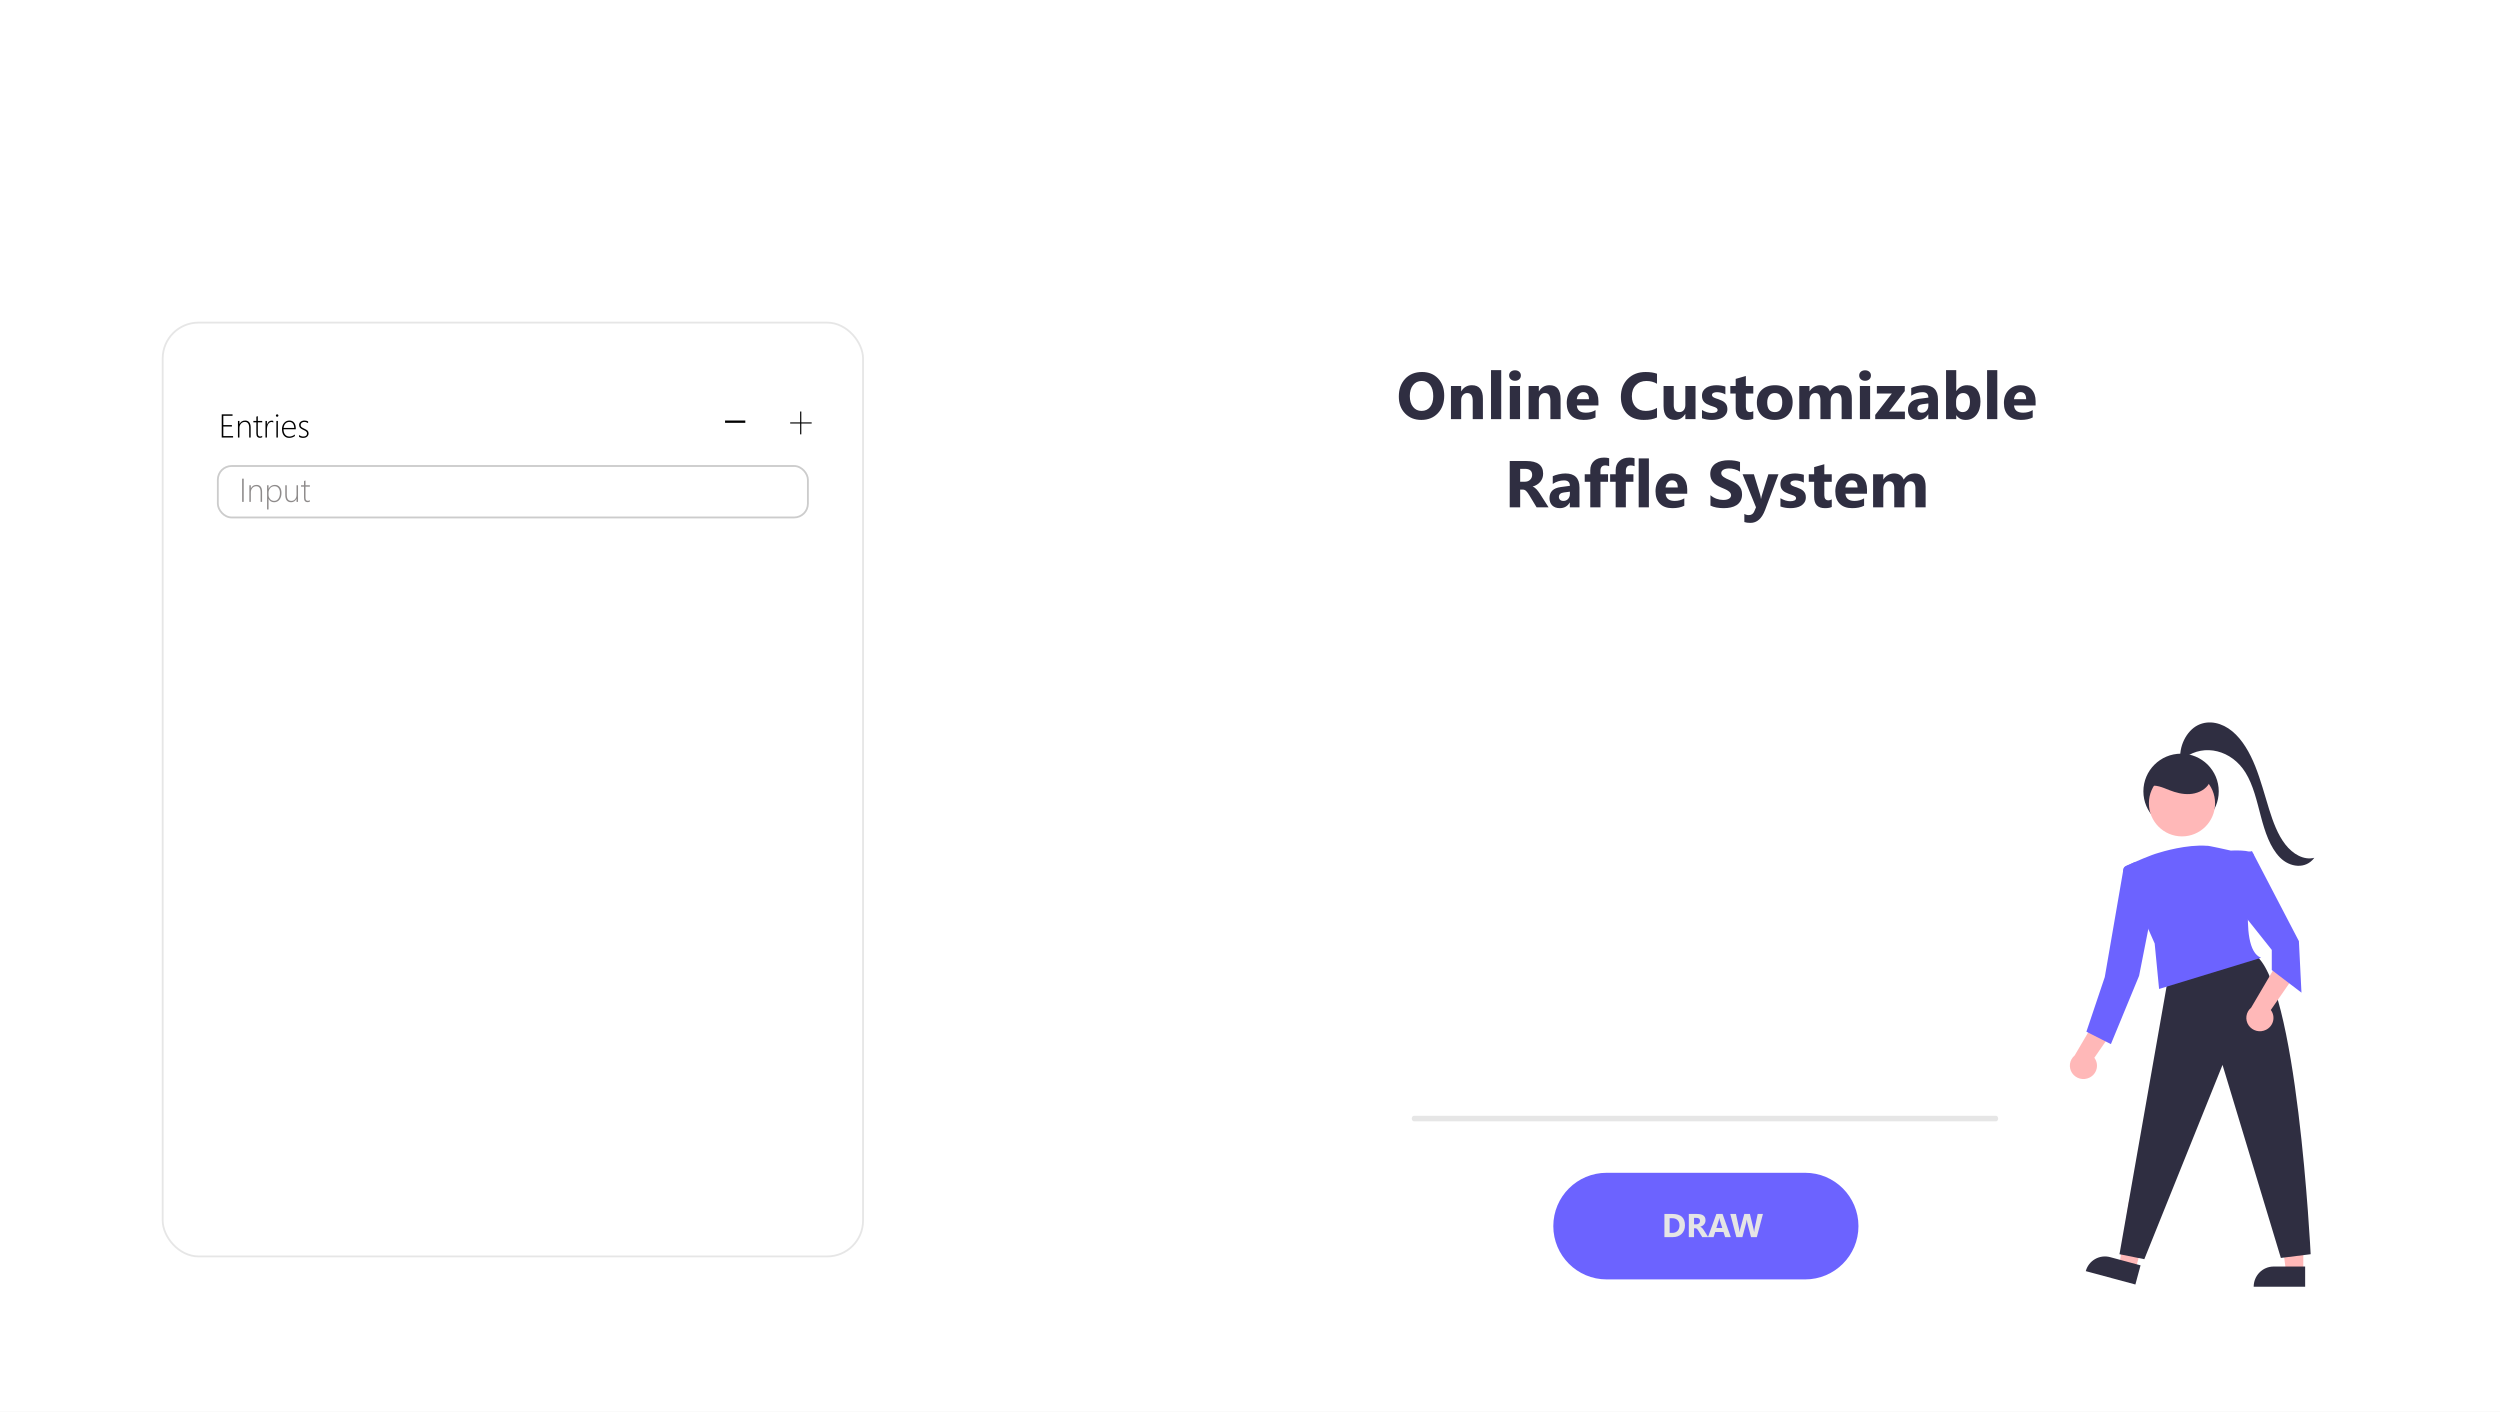 <svg width="1360" height="768" viewBox="0 0 1360 768" fill="none" xmlns="http://www.w3.org/2000/svg">
<rect width="1360" height="768" fill="#E5E5E5"/>
<rect width="1360" height="768" fill="white"/>
<g filter="url(#filter0_d)">
<path d="M1186.5 447C1197.82 447 1207 437.822 1207 426.5C1207 415.178 1197.82 406 1186.5 406C1175.18 406 1166 415.178 1166 426.5C1166 437.822 1175.18 447 1186.5 447Z" fill="#2F2E41"/>
</g>
<g filter="url(#filter1_d)">
<path d="M1253 687L1243.51 686.999L1239 653L1253 653.001L1253 687Z" fill="#FFB8B8"/>
</g>
<g filter="url(#filter2_d)">
<path d="M1161.82 686L1153 683.719L1157.98 650L1171 653.367L1161.82 686Z" fill="#FFB8B8"/>
</g>
<g filter="url(#filter3_d)">
<path d="M1147.9 679.879L1164.46 684.344L1161.65 694.772L1134.66 687.495C1135.4 684.73 1137.22 682.374 1139.7 680.945C1142.18 679.517 1145.13 679.134 1147.9 679.879Z" fill="#2F2E41"/>
</g>
<g filter="url(#filter4_d)">
<path d="M1179.34 528.551L1153 678.29L1166.51 681L1209.05 575.302L1240.79 680.322L1257 678.29C1257 678.29 1249.57 527.873 1225.94 515L1179.34 528.551Z" fill="#2F2E41"/>
</g>
<g filter="url(#filter5_d)">
<path d="M1136.7 582.218C1137.66 581.747 1138.5 581.074 1139.17 580.247C1139.84 579.42 1140.31 578.458 1140.56 577.43C1140.81 576.402 1140.83 575.333 1140.62 574.297C1140.4 573.262 1139.96 572.285 1139.32 571.436L1154 550.207L1140.46 550L1128.6 570.191C1127.22 571.344 1126.32 572.954 1126.07 574.716C1125.82 576.478 1126.23 578.27 1127.23 579.753C1128.23 581.235 1129.75 582.305 1131.49 582.759C1133.23 583.213 1135.09 583.021 1136.7 582.218V582.218Z" fill="#FFB8B8"/>
</g>
<g filter="url(#filter6_d)">
<path d="M1232.7 556.218C1233.66 555.747 1234.5 555.074 1235.17 554.247C1235.84 553.42 1236.31 552.458 1236.56 551.43C1236.81 550.402 1236.83 549.333 1236.62 548.297C1236.4 547.262 1235.96 546.285 1235.32 545.436L1250 524.207L1236.46 524L1224.6 544.191C1223.22 545.344 1222.32 546.954 1222.07 548.716C1221.82 550.478 1222.23 552.27 1223.23 553.753C1224.23 555.235 1225.75 556.305 1227.49 556.759C1229.23 557.213 1231.09 557.021 1232.7 556.218V556.218Z" fill="#FFB8B8"/>
</g>
<g filter="url(#filter7_d)">
<path d="M1187 451C1196.94 451 1205 442.941 1205 433C1205 423.059 1196.94 415 1187 415C1177.06 415 1169 423.059 1169 433C1169 442.941 1177.06 451 1187 451Z" fill="#FFB8B8"/>
</g>
<g filter="url(#filter8_d)">
<path d="M1225.89 460.759C1225.21 458.046 1213.57 458.725 1213.57 458.725C1213.57 458.725 1200.46 455.74 1200.58 456.113C1189.54 455.271 1176.07 459.378 1174.1 460.001C1170.09 461.098 1162.42 464.454 1156.89 466.922C1156.12 467.266 1155.52 467.897 1155.21 468.678C1154.91 469.458 1154.93 470.326 1155.27 471.092L1172.14 509.247L1174.54 534L1230 517.046C1216.31 511.621 1226.58 463.472 1225.89 460.759Z" fill="#6C63FF"/>
</g>
<g filter="url(#filter9_d)">
<path d="M1220.4 460.141L1225.07 459L1250.6 507.98L1252 536L1235.85 523.699V512.764L1219 491.578L1220.4 460.141Z" fill="#6C63FF"/>
</g>
<g filter="url(#filter10_d)">
<path d="M1161.33 465L1156.2 467.312C1155.93 467.432 1155.7 467.618 1155.52 467.851C1155.34 468.085 1155.22 468.36 1155.17 468.652L1145 527.509L1135 557.242L1148.33 564L1163.67 526.833L1169 499.802L1161.33 465Z" fill="#6C63FF"/>
</g>
<g filter="url(#filter11_d)">
<path d="M1169 423.756C1172.66 422.585 1176.52 424.42 1180.09 425.818C1183.61 427.195 1187.37 428.187 1191.16 427.97C1194.94 427.753 1198.77 426.194 1201.06 423.245C1203.35 420.295 1203.76 415.875 1201.49 412.909C1200 410.956 1197.62 409.842 1195.23 409.117C1190.14 407.567 1184.44 407.513 1179.6 409.7C1174.76 411.887 1170.96 416.507 1170.56 421.695" fill="#2F2E41"/>
</g>
<g filter="url(#filter12_d)">
<path d="M1186.2 410.415C1184.99 402.164 1189.47 393.597 1195.58 390.524C1201.7 387.45 1208.87 389.263 1214.38 393.84C1219.89 398.416 1223.9 405.449 1226.89 412.925C1229.88 420.401 1231.95 428.408 1234.39 436.204C1236.55 443.129 1239.09 450.057 1243.2 455.353C1247.3 460.649 1253.28 464.095 1259 462.64C1254.3 469.018 1245.65 467.914 1240.28 462.458C1234.91 457.003 1232.12 448.476 1229.93 440.175C1227.73 431.875 1225.82 423.19 1221.57 416.312C1214.02 404.075 1199.18 400.399 1188.59 408.136" fill="#2F2E41"/>
</g>
<g filter="url(#filter13_d)">
<rect x="88" y="171" width="382" height="509" rx="20" fill="white"/>
<rect x="88.5" y="171.5" width="381" height="508" rx="19.5" stroke="#E6E6E6"/>
</g>
<g filter="url(#filter14_d)">
<path d="M120.617 236V223.396H126.506V224.196H121.487V229.25H126.146V230.041H121.487V235.209H126.796V236H120.617ZM135.559 236V230.762C135.559 228.6 134.779 227.519 133.221 227.519C132.354 227.519 131.642 227.838 131.085 228.477C130.528 229.109 130.25 229.895 130.25 230.832V236H129.441V227H130.25V228.635H130.285C130.941 227.398 131.967 226.78 133.361 226.78C134.334 226.78 135.078 227.105 135.594 227.756C136.109 228.4 136.367 229.323 136.367 230.524V236H135.559ZM142.634 235.877C142.212 236.076 141.816 236.176 141.447 236.176C140.117 236.176 139.452 235.379 139.452 233.785V227.738H137.835V227H139.452V224.662C139.581 224.615 139.716 224.568 139.856 224.521C139.997 224.48 140.132 224.437 140.261 224.39V227H142.634V227.738H140.261V233.68C140.261 234.301 140.357 234.752 140.551 235.033C140.75 235.309 141.084 235.446 141.553 235.446C141.887 235.446 142.247 235.338 142.634 235.121V235.877ZM148.663 227.844C148.394 227.65 148.077 227.554 147.714 227.554C147.005 227.554 146.41 227.92 145.93 228.652C145.449 229.385 145.209 230.425 145.209 231.772V236H144.418V227H145.209V228.995H145.244C145.449 228.31 145.774 227.776 146.22 227.396C146.665 227.015 147.181 226.824 147.767 226.824C148.101 226.824 148.399 226.877 148.663 226.982V227.844ZM150.755 224.732C150.579 224.732 150.424 224.668 150.289 224.539C150.154 224.41 150.087 224.246 150.087 224.047C150.087 223.854 150.154 223.698 150.289 223.581C150.43 223.458 150.585 223.396 150.755 223.396C150.937 223.396 151.095 223.455 151.229 223.572C151.37 223.689 151.44 223.848 151.44 224.047C151.44 224.234 151.373 224.396 151.238 224.53C151.104 224.665 150.942 224.732 150.755 224.732ZM150.359 236V227H151.168V236H150.359ZM154.244 231.535C154.244 232.771 154.528 233.738 155.097 234.436C155.671 235.133 156.456 235.481 157.452 235.481C158.46 235.481 159.444 235.109 160.405 234.365V235.227C159.474 235.889 158.434 236.22 157.285 236.22C156.125 236.22 155.188 235.804 154.473 234.972C153.758 234.14 153.4 232.965 153.4 231.447C153.4 230.135 153.772 229.03 154.517 228.134C155.267 227.231 156.239 226.78 157.435 226.78C158.554 226.78 159.412 227.173 160.01 227.958C160.607 228.743 160.906 229.815 160.906 231.175V231.535H154.244ZM160.062 230.797C160.027 229.76 159.778 228.954 159.315 228.38C158.853 227.806 158.214 227.519 157.399 227.519C156.556 227.519 155.855 227.803 155.299 228.371C154.748 228.934 154.408 229.742 154.279 230.797H160.062ZM162.673 235.604V234.629C162.978 234.893 163.347 235.101 163.78 235.253C164.214 235.405 164.589 235.481 164.905 235.481C166.317 235.481 167.023 234.904 167.023 233.75C167.023 233.352 166.868 233.012 166.558 232.73C166.247 232.449 165.743 232.159 165.046 231.86C164.185 231.485 163.578 231.099 163.227 230.7C162.881 230.296 162.708 229.807 162.708 229.232C162.708 228.5 162.986 227.908 163.543 227.457C164.105 227.006 164.797 226.78 165.617 226.78C166.391 226.78 167.053 226.938 167.604 227.255V228.169C166.936 227.735 166.244 227.519 165.529 227.519C164.938 227.519 164.46 227.674 164.097 227.984C163.733 228.289 163.552 228.688 163.552 229.18C163.552 229.607 163.666 229.956 163.895 230.226C164.123 230.489 164.627 230.794 165.406 231.14C166.344 231.562 166.988 231.954 167.34 232.317C167.691 232.675 167.867 233.152 167.867 233.75C167.867 234.465 167.598 235.057 167.059 235.525C166.525 235.988 165.787 236.22 164.844 236.22C163.977 236.22 163.253 236.015 162.673 235.604Z" fill="black"/>
</g>
<g filter="url(#filter15_d)">
<path d="M405.445 228.023H394.43V226.758H405.445V228.023Z" fill="black"/>
</g>
<g filter="url(#filter16_d)">
<path d="M435.914 227.773H441.551V228.395H435.914V234.289H435.27V228.395H429.855V227.773H435.27V221.867H435.914V227.773Z" fill="black"/>
</g>
<path d="M773.195 228.439C769.586 228.439 766.645 227.268 764.371 224.924C762.098 222.568 760.961 219.504 760.961 215.73C760.961 211.746 762.115 208.523 764.424 206.062C766.732 203.602 769.791 202.371 773.6 202.371C777.197 202.371 780.104 203.549 782.318 205.904C784.545 208.26 785.658 211.365 785.658 215.221C785.658 219.182 784.504 222.375 782.195 224.801C779.898 227.227 776.898 228.439 773.195 228.439ZM773.441 207.258C771.449 207.258 769.867 208.008 768.695 209.508C767.523 210.996 766.938 212.971 766.938 215.432C766.938 217.928 767.523 219.902 768.695 221.355C769.867 222.809 771.402 223.535 773.301 223.535C775.258 223.535 776.811 222.832 777.959 221.426C779.107 220.008 779.682 218.045 779.682 215.537C779.682 212.924 779.125 210.891 778.012 209.438C776.898 207.984 775.375 207.258 773.441 207.258ZM806.699 228H801.162V217.998C801.162 215.209 800.166 213.814 798.174 213.814C797.213 213.814 796.422 214.184 795.801 214.922C795.18 215.66 794.869 216.598 794.869 217.734V228H789.314V210H794.869V212.848H794.939C796.264 210.656 798.191 209.561 800.723 209.561C804.707 209.561 806.699 212.033 806.699 216.979V228ZM816.666 228H811.111V201.352H816.666V228ZM824.154 207.152C823.217 207.152 822.449 206.877 821.852 206.326C821.254 205.764 820.955 205.078 820.955 204.27C820.955 203.438 821.254 202.758 821.852 202.23C822.449 201.703 823.217 201.439 824.154 201.439C825.104 201.439 825.871 201.703 826.457 202.23C827.055 202.758 827.354 203.438 827.354 204.27C827.354 205.113 827.055 205.805 826.457 206.344C825.871 206.883 825.104 207.152 824.154 207.152ZM826.896 228H821.342V210H826.896V228ZM848.957 228H843.42V217.998C843.42 215.209 842.424 213.814 840.432 213.814C839.471 213.814 838.68 214.184 838.059 214.922C837.438 215.66 837.127 216.598 837.127 217.734V228H831.572V210H837.127V212.848H837.197C838.521 210.656 840.449 209.561 842.98 209.561C846.965 209.561 848.957 212.033 848.957 216.979V228ZM869.541 220.582H857.799C857.986 223.195 859.633 224.502 862.738 224.502C864.719 224.502 866.459 224.033 867.959 223.096V227.104C866.295 227.994 864.133 228.439 861.473 228.439C858.566 228.439 856.311 227.637 854.705 226.031C853.1 224.414 852.297 222.164 852.297 219.281C852.297 216.293 853.164 213.926 854.898 212.18C856.633 210.434 858.766 209.561 861.297 209.561C863.922 209.561 865.949 210.34 867.379 211.898C868.82 213.457 869.541 215.572 869.541 218.244V220.582ZM864.391 217.172C864.391 214.594 863.348 213.305 861.262 213.305C860.371 213.305 859.598 213.674 858.941 214.412C858.297 215.15 857.904 216.07 857.764 217.172H864.391ZM901.41 227.104C899.57 227.994 897.168 228.439 894.203 228.439C890.336 228.439 887.295 227.303 885.08 225.029C882.865 222.756 881.758 219.727 881.758 215.941C881.758 211.91 883 208.641 885.484 206.133C887.98 203.625 891.215 202.371 895.188 202.371C897.648 202.371 899.723 202.682 901.41 203.303V208.77C899.723 207.762 897.801 207.258 895.645 207.258C893.277 207.258 891.367 208.002 889.914 209.49C888.461 210.979 887.734 212.994 887.734 215.537C887.734 217.975 888.42 219.92 889.791 221.373C891.162 222.814 893.008 223.535 895.328 223.535C897.543 223.535 899.57 222.996 901.41 221.918V227.104ZM922.363 228H916.826V225.258H916.738C915.367 227.379 913.533 228.439 911.236 228.439C907.064 228.439 904.979 225.914 904.979 220.863V210H910.516V220.371C910.516 222.914 911.523 224.186 913.539 224.186C914.535 224.186 915.332 223.84 915.93 223.148C916.527 222.445 916.826 221.496 916.826 220.301V210H922.363V228ZM925.879 227.525V223.025C926.793 223.576 927.701 223.986 928.604 224.256C929.518 224.525 930.379 224.66 931.188 224.66C932.172 224.66 932.945 224.525 933.508 224.256C934.082 223.986 934.369 223.576 934.369 223.025C934.369 222.674 934.24 222.381 933.982 222.146C933.725 221.912 933.391 221.707 932.98 221.531C932.582 221.355 932.143 221.197 931.662 221.057C931.182 220.916 930.719 220.758 930.273 220.582C929.559 220.312 928.926 220.025 928.375 219.721C927.836 219.404 927.379 219.041 927.004 218.631C926.641 218.221 926.359 217.746 926.16 217.207C925.973 216.668 925.879 216.029 925.879 215.291C925.879 214.283 926.096 213.416 926.529 212.689C926.975 211.963 927.561 211.371 928.287 210.914C929.025 210.445 929.863 210.105 930.801 209.895C931.75 209.672 932.734 209.561 933.754 209.561C934.551 209.561 935.359 209.625 936.18 209.754C937 209.871 937.809 210.047 938.605 210.281V214.57C937.902 214.16 937.146 213.855 936.338 213.656C935.541 213.445 934.756 213.34 933.982 213.34C933.619 213.34 933.273 213.375 932.945 213.445C932.629 213.504 932.348 213.598 932.102 213.727C931.855 213.844 931.662 214.002 931.521 214.201C931.381 214.389 931.311 214.605 931.311 214.852C931.311 215.18 931.416 215.461 931.627 215.695C931.838 215.93 932.113 216.135 932.453 216.311C932.793 216.475 933.168 216.627 933.578 216.768C934 216.896 934.416 217.031 934.826 217.172C935.564 217.43 936.232 217.711 936.83 218.016C937.428 218.32 937.938 218.678 938.359 219.088C938.793 219.498 939.121 219.979 939.344 220.529C939.578 221.08 939.695 221.736 939.695 222.498C939.695 223.564 939.461 224.479 938.992 225.24C938.535 225.99 937.92 226.605 937.146 227.086C936.385 227.555 935.5 227.895 934.492 228.105C933.496 228.328 932.459 228.439 931.381 228.439C929.4 228.439 927.566 228.135 925.879 227.525ZM953.793 227.789C952.973 228.223 951.736 228.439 950.084 228.439C946.17 228.439 944.213 226.406 944.213 222.34V214.096H941.295V210H944.213V206.115L949.75 204.533V210H953.793V214.096H949.75V221.373C949.75 223.248 950.494 224.186 951.982 224.186C952.568 224.186 953.172 224.016 953.793 223.676V227.789ZM965.377 228.439C962.377 228.439 960.016 227.602 958.293 225.926C956.582 224.238 955.727 221.953 955.727 219.07C955.727 216.094 956.617 213.768 958.398 212.092C960.18 210.404 962.588 209.561 965.623 209.561C968.611 209.561 970.955 210.404 972.654 212.092C974.354 213.768 975.203 215.988 975.203 218.754C975.203 221.742 974.324 224.104 972.566 225.838C970.82 227.572 968.424 228.439 965.377 228.439ZM965.518 213.814C964.205 213.814 963.186 214.266 962.459 215.168C961.732 216.07 961.369 217.348 961.369 219C961.369 222.457 962.764 224.186 965.553 224.186C968.213 224.186 969.543 222.41 969.543 218.859C969.543 215.496 968.201 213.814 965.518 213.814ZM1007.39 228H1001.85V217.734C1001.85 215.121 1000.89 213.814 998.969 213.814C998.055 213.814 997.311 214.207 996.736 214.992C996.162 215.777 995.875 216.756 995.875 217.928V228H990.32V217.629C990.32 215.086 989.377 213.814 987.49 213.814C986.541 213.814 985.779 214.189 985.205 214.939C984.643 215.689 984.361 216.709 984.361 217.998V228H978.807V210H984.361V212.812H984.432C985.006 211.852 985.809 211.072 986.84 210.475C987.883 209.865 989.02 209.561 990.25 209.561C992.793 209.561 994.533 210.68 995.471 212.918C996.842 210.68 998.857 209.561 1001.52 209.561C1005.43 209.561 1007.39 211.975 1007.39 216.803V228ZM1014.6 207.152C1013.66 207.152 1012.89 206.877 1012.29 206.326C1011.7 205.764 1011.4 205.078 1011.4 204.27C1011.4 203.438 1011.7 202.758 1012.29 202.23C1012.89 201.703 1013.66 201.439 1014.6 201.439C1015.54 201.439 1016.31 201.703 1016.9 202.23C1017.5 202.758 1017.79 203.438 1017.79 204.27C1017.79 205.113 1017.5 205.805 1016.9 206.344C1016.31 206.883 1015.54 207.152 1014.6 207.152ZM1017.34 228H1011.78V210H1017.34V228ZM1036.27 228H1020.12V225.697L1029.15 214.096H1021.01V210H1036.2V212.742L1027.64 223.904H1036.27V228ZM1054.25 228H1049V225.416H1048.93C1047.72 227.432 1045.93 228.439 1043.56 228.439C1041.82 228.439 1040.44 227.947 1039.43 226.963C1038.44 225.967 1037.94 224.643 1037.94 222.99C1037.94 219.498 1040.01 217.482 1044.14 216.943L1049.03 216.293C1049.03 214.324 1047.96 213.34 1045.83 213.34C1043.69 213.34 1041.65 213.979 1039.71 215.256V211.072C1040.49 210.674 1041.54 210.322 1042.88 210.018C1044.23 209.713 1045.45 209.561 1046.55 209.561C1051.69 209.561 1054.25 212.121 1054.25 217.242V228ZM1049.03 220.688V219.475L1045.76 219.896C1043.96 220.131 1043.05 220.945 1043.05 222.34C1043.05 222.973 1043.27 223.494 1043.71 223.904C1044.15 224.303 1044.75 224.502 1045.5 224.502C1046.54 224.502 1047.39 224.145 1048.05 223.43C1048.7 222.703 1049.03 221.789 1049.03 220.688ZM1064.27 225.908H1064.2V228H1058.65V201.352H1064.2V212.707H1064.27C1065.64 210.609 1067.59 209.561 1070.12 209.561C1072.45 209.561 1074.23 210.357 1075.49 211.951C1076.74 213.545 1077.37 215.725 1077.37 218.49C1077.37 221.49 1076.63 223.898 1075.17 225.715C1073.71 227.531 1071.75 228.439 1069.3 228.439C1067.08 228.439 1065.41 227.596 1064.27 225.908ZM1064.11 218.314V220.16C1064.11 221.32 1064.45 222.281 1065.12 223.043C1065.78 223.805 1066.64 224.186 1067.68 224.186C1068.95 224.186 1069.93 223.699 1070.62 222.727C1071.32 221.742 1071.67 220.354 1071.67 218.561C1071.67 217.072 1071.35 215.912 1070.71 215.08C1070.07 214.236 1069.16 213.814 1067.98 213.814C1066.87 213.814 1065.94 214.23 1065.2 215.062C1064.48 215.895 1064.11 216.979 1064.11 218.314ZM1086.53 228H1080.97V201.352H1086.53V228ZM1107.37 220.582H1095.63C1095.82 223.195 1097.46 224.502 1100.57 224.502C1102.55 224.502 1104.29 224.033 1105.79 223.096V227.104C1104.13 227.994 1101.96 228.439 1099.3 228.439C1096.4 228.439 1094.14 227.637 1092.54 226.031C1090.93 224.414 1090.13 222.164 1090.13 219.281C1090.13 216.293 1091 213.926 1092.73 212.18C1094.46 210.434 1096.6 209.561 1099.13 209.561C1101.75 209.561 1103.78 210.34 1105.21 211.898C1106.65 213.457 1107.37 215.572 1107.37 218.244V220.582ZM1102.22 217.172C1102.22 214.594 1101.18 213.305 1099.09 213.305C1098.2 213.305 1097.43 213.674 1096.77 214.412C1096.13 215.15 1095.74 216.07 1095.6 217.172H1102.22ZM842.436 276H835.914L831.994 269.514C831.701 269.021 831.42 268.582 831.15 268.195C830.881 267.809 830.605 267.48 830.324 267.211C830.055 266.93 829.768 266.719 829.463 266.578C829.17 266.426 828.848 266.35 828.496 266.35H826.967V276H821.289V250.793H830.289C836.406 250.793 839.465 253.078 839.465 257.648C839.465 258.527 839.33 259.342 839.061 260.092C838.791 260.83 838.41 261.498 837.918 262.096C837.426 262.693 836.828 263.209 836.125 263.643C835.434 264.076 834.66 264.416 833.805 264.662V264.732C834.18 264.85 834.543 265.043 834.895 265.312C835.246 265.57 835.586 265.875 835.914 266.227C836.242 266.578 836.553 266.959 836.846 267.369C837.15 267.768 837.426 268.16 837.672 268.547L842.436 276ZM826.967 255.047V262.061H829.428C830.646 262.061 831.625 261.709 832.363 261.006C833.113 260.291 833.488 259.406 833.488 258.352C833.488 256.148 832.17 255.047 829.533 255.047H826.967ZM859.24 276H853.984V273.416H853.914C852.707 275.432 850.92 276.439 848.553 276.439C846.807 276.439 845.43 275.947 844.422 274.963C843.426 273.967 842.928 272.643 842.928 270.99C842.928 267.498 844.996 265.482 849.133 264.943L854.02 264.293C854.02 262.324 852.953 261.34 850.82 261.34C848.676 261.34 846.637 261.979 844.703 263.256V259.072C845.477 258.674 846.531 258.322 847.867 258.018C849.215 257.713 850.439 257.561 851.541 257.561C856.674 257.561 859.24 260.121 859.24 265.242V276ZM854.02 268.688V267.475L850.75 267.896C848.945 268.131 848.043 268.945 848.043 270.34C848.043 270.973 848.26 271.494 848.693 271.904C849.139 272.303 849.736 272.502 850.486 272.502C851.529 272.502 852.379 272.145 853.035 271.43C853.691 270.703 854.02 269.789 854.02 268.688ZM875.377 253.605C874.662 253.324 873.977 253.184 873.32 253.184C871.539 253.184 870.648 254.15 870.648 256.084V258H874.762V262.096H870.648V276H865.111V262.096H862.088V258H865.111V255.768C865.111 253.717 865.779 252.064 867.115 250.811C868.451 249.557 870.268 248.93 872.564 248.93C873.689 248.93 874.627 249.047 875.377 249.281V253.605ZM889.193 253.605C888.479 253.324 887.793 253.184 887.137 253.184C885.355 253.184 884.465 254.15 884.465 256.084V258H888.578V262.096H884.465V276H878.928V262.096H875.904V258H878.928V255.768C878.928 253.717 879.596 252.064 880.932 250.811C882.268 249.557 884.084 248.93 886.381 248.93C887.506 248.93 888.443 249.047 889.193 249.281V253.605ZM896.998 276H891.443V249.352H896.998V276ZM917.846 268.582H906.104C906.291 271.195 907.938 272.502 911.043 272.502C913.023 272.502 914.764 272.033 916.264 271.096V275.104C914.6 275.994 912.438 276.439 909.777 276.439C906.871 276.439 904.615 275.637 903.01 274.031C901.404 272.414 900.602 270.164 900.602 267.281C900.602 264.293 901.469 261.926 903.203 260.18C904.938 258.434 907.07 257.561 909.602 257.561C912.227 257.561 914.254 258.34 915.684 259.898C917.125 261.457 917.846 263.572 917.846 266.244V268.582ZM912.695 265.172C912.695 262.594 911.652 261.305 909.566 261.305C908.676 261.305 907.902 261.674 907.246 262.412C906.602 263.15 906.209 264.07 906.068 265.172H912.695ZM930.484 275.033V269.408C931.504 270.264 932.611 270.908 933.807 271.342C935.002 271.764 936.209 271.975 937.428 271.975C938.143 271.975 938.764 271.91 939.291 271.781C939.83 271.652 940.275 271.477 940.627 271.254C940.99 271.02 941.26 270.75 941.436 270.445C941.611 270.129 941.699 269.789 941.699 269.426C941.699 268.934 941.559 268.494 941.277 268.107C940.996 267.721 940.609 267.363 940.117 267.035C939.637 266.707 939.062 266.391 938.395 266.086C937.727 265.781 937.006 265.471 936.232 265.154C934.264 264.334 932.793 263.332 931.82 262.148C930.859 260.965 930.379 259.535 930.379 257.859C930.379 256.547 930.643 255.422 931.17 254.484C931.697 253.535 932.412 252.756 933.314 252.146C934.229 251.537 935.283 251.092 936.479 250.811C937.674 250.518 938.939 250.371 940.275 250.371C941.588 250.371 942.748 250.453 943.756 250.617C944.775 250.77 945.713 251.01 946.568 251.338V256.594C946.146 256.301 945.684 256.043 945.18 255.82C944.688 255.598 944.178 255.416 943.65 255.275C943.123 255.123 942.596 255.012 942.068 254.941C941.553 254.871 941.061 254.836 940.592 254.836C939.947 254.836 939.361 254.9 938.834 255.029C938.307 255.146 937.861 255.316 937.498 255.539C937.135 255.762 936.854 256.031 936.654 256.348C936.455 256.652 936.355 256.998 936.355 257.385C936.355 257.807 936.467 258.188 936.689 258.527C936.912 258.855 937.229 259.172 937.639 259.477C938.049 259.77 938.547 260.062 939.133 260.355C939.719 260.637 940.381 260.93 941.119 261.234C942.127 261.656 943.029 262.107 943.826 262.588C944.635 263.057 945.326 263.59 945.9 264.188C946.475 264.785 946.914 265.471 947.219 266.244C947.523 267.006 947.676 267.896 947.676 268.916C947.676 270.322 947.406 271.506 946.867 272.467C946.34 273.416 945.619 274.189 944.705 274.787C943.791 275.373 942.725 275.795 941.506 276.053C940.299 276.311 939.021 276.439 937.674 276.439C936.291 276.439 934.973 276.322 933.719 276.088C932.477 275.854 931.398 275.502 930.484 275.033ZM967.504 258L960.191 277.441C958.434 282.117 955.785 284.455 952.246 284.455C950.898 284.455 949.791 284.303 948.924 283.998V279.568C949.662 280.002 950.465 280.219 951.332 280.219C952.762 280.219 953.758 279.545 954.32 278.197L955.27 275.965L947.957 258H954.109L957.467 268.951C957.678 269.631 957.842 270.434 957.959 271.359H958.029C958.135 270.68 958.328 269.889 958.609 268.986L962.002 258H967.504ZM968.559 275.525V271.025C969.473 271.576 970.381 271.986 971.283 272.256C972.197 272.525 973.059 272.66 973.867 272.66C974.852 272.66 975.625 272.525 976.188 272.256C976.762 271.986 977.049 271.576 977.049 271.025C977.049 270.674 976.92 270.381 976.662 270.146C976.404 269.912 976.07 269.707 975.66 269.531C975.262 269.355 974.822 269.197 974.342 269.057C973.861 268.916 973.398 268.758 972.953 268.582C972.238 268.312 971.605 268.025 971.055 267.721C970.516 267.404 970.059 267.041 969.684 266.631C969.32 266.221 969.039 265.746 968.84 265.207C968.652 264.668 968.559 264.029 968.559 263.291C968.559 262.283 968.775 261.416 969.209 260.689C969.654 259.963 970.24 259.371 970.967 258.914C971.705 258.445 972.543 258.105 973.48 257.895C974.43 257.672 975.414 257.561 976.434 257.561C977.23 257.561 978.039 257.625 978.859 257.754C979.68 257.871 980.488 258.047 981.285 258.281V262.57C980.582 262.16 979.826 261.855 979.018 261.656C978.221 261.445 977.436 261.34 976.662 261.34C976.299 261.34 975.953 261.375 975.625 261.445C975.309 261.504 975.027 261.598 974.781 261.727C974.535 261.844 974.342 262.002 974.201 262.201C974.061 262.389 973.99 262.605 973.99 262.852C973.99 263.18 974.096 263.461 974.307 263.695C974.518 263.93 974.793 264.135 975.133 264.311C975.473 264.475 975.848 264.627 976.258 264.768C976.68 264.896 977.096 265.031 977.506 265.172C978.244 265.43 978.912 265.711 979.51 266.016C980.107 266.32 980.617 266.678 981.039 267.088C981.473 267.498 981.801 267.979 982.023 268.529C982.258 269.08 982.375 269.736 982.375 270.498C982.375 271.564 982.141 272.479 981.672 273.24C981.215 273.99 980.6 274.605 979.826 275.086C979.064 275.555 978.18 275.895 977.172 276.105C976.176 276.328 975.139 276.439 974.061 276.439C972.08 276.439 970.246 276.135 968.559 275.525ZM996.473 275.789C995.652 276.223 994.416 276.439 992.764 276.439C988.85 276.439 986.893 274.406 986.893 270.34V262.096H983.975V258H986.893V254.115L992.43 252.533V258H996.473V262.096H992.43V269.373C992.43 271.248 993.174 272.186 994.662 272.186C995.248 272.186 995.852 272.016 996.473 271.676V275.789ZM1015.65 268.582H1003.91C1004.1 271.195 1005.74 272.502 1008.85 272.502C1010.83 272.502 1012.57 272.033 1014.07 271.096V275.104C1012.4 275.994 1010.24 276.439 1007.58 276.439C1004.68 276.439 1002.42 275.637 1000.81 274.031C999.209 272.414 998.406 270.164 998.406 267.281C998.406 264.293 999.273 261.926 1001.01 260.18C1002.74 258.434 1004.88 257.561 1007.41 257.561C1010.03 257.561 1012.06 258.34 1013.49 259.898C1014.93 261.457 1015.65 263.572 1015.65 266.244V268.582ZM1010.5 265.172C1010.5 262.594 1009.46 261.305 1007.37 261.305C1006.48 261.305 1005.71 261.674 1005.05 262.412C1004.41 263.15 1004.01 264.07 1003.87 265.172H1010.5ZM1047.54 276H1042V265.734C1042 263.121 1041.04 261.814 1039.12 261.814C1038.2 261.814 1037.46 262.207 1036.88 262.992C1036.31 263.777 1036.02 264.756 1036.02 265.928V276H1030.47V265.629C1030.47 263.086 1029.53 261.814 1027.64 261.814C1026.69 261.814 1025.93 262.189 1025.35 262.939C1024.79 263.689 1024.51 264.709 1024.51 265.998V276H1018.96V258H1024.51V260.812H1024.58C1025.15 259.852 1025.96 259.072 1026.99 258.475C1028.03 257.865 1029.17 257.561 1030.4 257.561C1032.94 257.561 1034.68 258.68 1035.62 260.918C1036.99 258.68 1039.01 257.561 1041.67 257.561C1045.58 257.561 1047.54 259.975 1047.54 264.803V276Z" fill="#2F2E41"/>
<g filter="url(#filter17_d)">
<path d="M1085.82 608H769.18C769.026 608.001 768.872 607.962 768.729 607.887C768.586 607.812 768.456 607.702 768.346 607.562C768.236 607.423 768.149 607.257 768.09 607.075C768.031 606.893 768 606.697 768 606.5C768 606.303 768.031 606.107 768.09 605.925C768.149 605.743 768.236 605.577 768.346 605.438C768.456 605.298 768.586 605.188 768.729 605.113C768.872 605.038 769.026 604.999 769.18 605H1085.82C1085.97 604.999 1086.13 605.038 1086.27 605.113C1086.41 605.188 1086.54 605.298 1086.65 605.438C1086.76 605.577 1086.85 605.743 1086.91 605.925C1086.97 606.107 1087 606.303 1087 606.5C1087 606.697 1086.97 606.893 1086.91 607.075C1086.85 607.257 1086.76 607.423 1086.65 607.562C1086.54 607.702 1086.41 607.812 1086.27 607.887C1086.13 607.962 1085.97 608.001 1085.82 608V608Z" fill="#E6E6E6"/>
</g>
<g filter="url(#filter18_d)">
<path d="M845 663C845 646.984 857.984 634 874 634H982C998.016 634 1011 646.984 1011 663V663C1011 679.016 998.016 692 982 692H874C857.984 692 845 679.016 845 663V663Z" fill="#6C63FF"/>
</g>
<path d="M905.441 673V660.396H909.906C914.383 660.396 916.621 662.444 916.621 666.54C916.621 668.503 916.009 670.07 914.784 671.242C913.565 672.414 911.939 673 909.906 673H905.441ZM908.28 662.708V670.697H909.687C910.917 670.697 911.881 670.328 912.578 669.59C913.281 668.852 913.633 667.847 913.633 666.575C913.633 665.374 913.284 664.431 912.587 663.745C911.896 663.054 910.923 662.708 909.669 662.708H908.28ZM929.286 673H926.025L924.065 669.757C923.919 669.511 923.778 669.291 923.644 669.098C923.509 668.904 923.371 668.74 923.23 668.605C923.096 668.465 922.952 668.359 922.8 668.289C922.653 668.213 922.492 668.175 922.316 668.175H921.552V673H918.713V660.396H923.213C926.271 660.396 927.801 661.539 927.801 663.824C927.801 664.264 927.733 664.671 927.599 665.046C927.464 665.415 927.273 665.749 927.027 666.048C926.781 666.347 926.482 666.604 926.131 666.821C925.785 667.038 925.398 667.208 924.971 667.331V667.366C925.158 667.425 925.34 667.521 925.516 667.656C925.691 667.785 925.861 667.938 926.025 668.113C926.189 668.289 926.345 668.479 926.491 668.685C926.644 668.884 926.781 669.08 926.904 669.273L929.286 673ZM921.552 662.523V666.03H922.782C923.392 666.03 923.881 665.854 924.25 665.503C924.625 665.146 924.812 664.703 924.812 664.176C924.812 663.074 924.153 662.523 922.835 662.523H921.552ZM941.556 673H938.462L937.565 670.196H933.083L932.195 673H929.119L933.707 660.396H937.073L941.556 673ZM936.915 668.017L935.562 663.78C935.462 663.464 935.392 663.086 935.351 662.646H935.28C935.251 663.016 935.178 663.382 935.061 663.745L933.689 668.017H936.915ZM959.037 660.396L955.706 673H952.56L950.468 664.914C950.356 664.492 950.289 664.021 950.266 663.499H950.23C950.178 664.073 950.102 664.545 950.002 664.914L947.857 673H944.579L941.266 660.396H944.368L946.144 668.79C946.22 669.147 946.275 669.628 946.311 670.231H946.363C946.387 669.78 946.472 669.288 946.618 668.755L948.903 660.396H951.944L954.01 668.86C954.086 669.171 954.153 669.622 954.212 670.214H954.247C954.271 669.751 954.332 669.282 954.432 668.808L956.172 660.396H959.037Z" fill="#E5E5E5"/>
<rect x="118.5" y="253.5" width="321" height="28" rx="7.5" stroke="#CCCCCC"/>
<path d="M131.711 273V260.396H132.581V273H131.711ZM141.766 273V267.762C141.766 265.6 140.986 264.519 139.428 264.519C138.561 264.519 137.849 264.838 137.292 265.477C136.735 266.109 136.457 266.895 136.457 267.832V273H135.648V264H136.457V265.635H136.492C137.148 264.398 138.174 263.78 139.568 263.78C140.541 263.78 141.285 264.105 141.801 264.756C142.316 265.4 142.574 266.323 142.574 267.524V273H141.766ZM146.125 271.4H146.09V277.14H145.281V264H146.09V265.854H146.125C146.447 265.192 146.907 264.683 147.505 264.325C148.108 263.962 148.771 263.78 149.491 263.78C150.634 263.78 151.524 264.176 152.163 264.967C152.808 265.752 153.13 266.821 153.13 268.175C153.13 269.681 152.761 270.899 152.022 271.831C151.29 272.757 150.32 273.22 149.113 273.22C147.766 273.22 146.77 272.613 146.125 271.4ZM146.09 268.052V269.186C146.09 270.088 146.374 270.864 146.942 271.515C147.511 272.159 148.258 272.481 149.184 272.481C150.104 272.481 150.851 272.089 151.425 271.304C151.999 270.513 152.286 269.476 152.286 268.192C152.286 267.067 152.022 266.174 151.495 265.512C150.968 264.85 150.265 264.519 149.386 264.519C148.337 264.519 147.525 264.87 146.951 265.573C146.377 266.276 146.09 267.103 146.09 268.052ZM161.312 273V271.365H161.277C160.65 272.602 159.684 273.22 158.377 273.22C156.25 273.22 155.187 271.881 155.187 269.203V264H156.004V269.001C156.004 270.22 156.203 271.104 156.602 271.655C157.006 272.206 157.639 272.481 158.5 272.481C159.338 272.481 160.015 272.174 160.53 271.559C161.052 270.943 161.312 270.123 161.312 269.098V264H162.121V273H161.312ZM168.563 272.877C168.142 273.076 167.746 273.176 167.377 273.176C166.047 273.176 165.382 272.379 165.382 270.785V264.738H163.765V264H165.382V261.662C165.511 261.615 165.646 261.568 165.786 261.521C165.927 261.48 166.062 261.437 166.19 261.39V264H168.563V264.738H166.19V270.68C166.19 271.301 166.287 271.752 166.48 272.033C166.68 272.309 167.014 272.446 167.482 272.446C167.816 272.446 168.177 272.338 168.563 272.121V272.877Z" fill="#8E8B8B"/>
<g filter="url(#filter19_d)">
<path d="M1236.82 685H1254V696H1226C1226 694.555 1226.28 693.125 1226.82 691.79C1227.37 690.456 1228.16 689.243 1229.17 688.222C1230.17 687.2 1231.37 686.39 1232.68 685.837C1233.99 685.285 1235.4 685 1236.82 685V685Z" fill="#2F2E41"/>
</g>
<defs>
<filter id="filter0_d" x="1162" y="406" width="49" height="49" filterUnits="userSpaceOnUse" color-interpolation-filters="sRGB">
<feFlood flood-opacity="0" result="BackgroundImageFix"/>
<feColorMatrix in="SourceAlpha" type="matrix" values="0 0 0 0 0 0 0 0 0 0 0 0 0 0 0 0 0 0 127 0"/>
<feOffset dy="4"/>
<feGaussianBlur stdDeviation="2"/>
<feColorMatrix type="matrix" values="0 0 0 0 0 0 0 0 0 0 0 0 0 0 0 0 0 0 0.25 0"/>
<feBlend mode="normal" in2="BackgroundImageFix" result="effect1_dropShadow"/>
<feBlend mode="normal" in="SourceGraphic" in2="effect1_dropShadow" result="shape"/>
</filter>
<filter id="filter1_d" x="1235" y="653" width="22" height="42" filterUnits="userSpaceOnUse" color-interpolation-filters="sRGB">
<feFlood flood-opacity="0" result="BackgroundImageFix"/>
<feColorMatrix in="SourceAlpha" type="matrix" values="0 0 0 0 0 0 0 0 0 0 0 0 0 0 0 0 0 0 127 0"/>
<feOffset dy="4"/>
<feGaussianBlur stdDeviation="2"/>
<feColorMatrix type="matrix" values="0 0 0 0 0 0 0 0 0 0 0 0 0 0 0 0 0 0 0.25 0"/>
<feBlend mode="normal" in2="BackgroundImageFix" result="effect1_dropShadow"/>
<feBlend mode="normal" in="SourceGraphic" in2="effect1_dropShadow" result="shape"/>
</filter>
<filter id="filter2_d" x="1149" y="650" width="26" height="44" filterUnits="userSpaceOnUse" color-interpolation-filters="sRGB">
<feFlood flood-opacity="0" result="BackgroundImageFix"/>
<feColorMatrix in="SourceAlpha" type="matrix" values="0 0 0 0 0 0 0 0 0 0 0 0 0 0 0 0 0 0 127 0"/>
<feOffset dy="4"/>
<feGaussianBlur stdDeviation="2"/>
<feColorMatrix type="matrix" values="0 0 0 0 0 0 0 0 0 0 0 0 0 0 0 0 0 0 0.25 0"/>
<feBlend mode="normal" in2="BackgroundImageFix" result="effect1_dropShadow"/>
<feBlend mode="normal" in="SourceGraphic" in2="effect1_dropShadow" result="shape"/>
</filter>
<filter id="filter3_d" x="1130.66" y="679.507" width="37.799" height="23.265" filterUnits="userSpaceOnUse" color-interpolation-filters="sRGB">
<feFlood flood-opacity="0" result="BackgroundImageFix"/>
<feColorMatrix in="SourceAlpha" type="matrix" values="0 0 0 0 0 0 0 0 0 0 0 0 0 0 0 0 0 0 127 0"/>
<feOffset dy="4"/>
<feGaussianBlur stdDeviation="2"/>
<feColorMatrix type="matrix" values="0 0 0 0 0 0 0 0 0 0 0 0 0 0 0 0 0 0 0.25 0"/>
<feBlend mode="normal" in2="BackgroundImageFix" result="effect1_dropShadow"/>
<feBlend mode="normal" in="SourceGraphic" in2="effect1_dropShadow" result="shape"/>
</filter>
<filter id="filter4_d" x="1149" y="515" width="112" height="174" filterUnits="userSpaceOnUse" color-interpolation-filters="sRGB">
<feFlood flood-opacity="0" result="BackgroundImageFix"/>
<feColorMatrix in="SourceAlpha" type="matrix" values="0 0 0 0 0 0 0 0 0 0 0 0 0 0 0 0 0 0 127 0"/>
<feOffset dy="4"/>
<feGaussianBlur stdDeviation="2"/>
<feColorMatrix type="matrix" values="0 0 0 0 0 0 0 0 0 0 0 0 0 0 0 0 0 0 0.25 0"/>
<feBlend mode="normal" in2="BackgroundImageFix" result="effect1_dropShadow"/>
<feBlend mode="normal" in="SourceGraphic" in2="effect1_dropShadow" result="shape"/>
</filter>
<filter id="filter5_d" x="1122" y="550" width="36" height="41" filterUnits="userSpaceOnUse" color-interpolation-filters="sRGB">
<feFlood flood-opacity="0" result="BackgroundImageFix"/>
<feColorMatrix in="SourceAlpha" type="matrix" values="0 0 0 0 0 0 0 0 0 0 0 0 0 0 0 0 0 0 127 0"/>
<feOffset dy="4"/>
<feGaussianBlur stdDeviation="2"/>
<feColorMatrix type="matrix" values="0 0 0 0 0 0 0 0 0 0 0 0 0 0 0 0 0 0 0.25 0"/>
<feBlend mode="normal" in2="BackgroundImageFix" result="effect1_dropShadow"/>
<feBlend mode="normal" in="SourceGraphic" in2="effect1_dropShadow" result="shape"/>
</filter>
<filter id="filter6_d" x="1218" y="524" width="36" height="41" filterUnits="userSpaceOnUse" color-interpolation-filters="sRGB">
<feFlood flood-opacity="0" result="BackgroundImageFix"/>
<feColorMatrix in="SourceAlpha" type="matrix" values="0 0 0 0 0 0 0 0 0 0 0 0 0 0 0 0 0 0 127 0"/>
<feOffset dy="4"/>
<feGaussianBlur stdDeviation="2"/>
<feColorMatrix type="matrix" values="0 0 0 0 0 0 0 0 0 0 0 0 0 0 0 0 0 0 0.25 0"/>
<feBlend mode="normal" in2="BackgroundImageFix" result="effect1_dropShadow"/>
<feBlend mode="normal" in="SourceGraphic" in2="effect1_dropShadow" result="shape"/>
</filter>
<filter id="filter7_d" x="1165" y="415" width="44" height="44" filterUnits="userSpaceOnUse" color-interpolation-filters="sRGB">
<feFlood flood-opacity="0" result="BackgroundImageFix"/>
<feColorMatrix in="SourceAlpha" type="matrix" values="0 0 0 0 0 0 0 0 0 0 0 0 0 0 0 0 0 0 127 0"/>
<feOffset dy="4"/>
<feGaussianBlur stdDeviation="2"/>
<feColorMatrix type="matrix" values="0 0 0 0 0 0 0 0 0 0 0 0 0 0 0 0 0 0 0.25 0"/>
<feBlend mode="normal" in2="BackgroundImageFix" result="effect1_dropShadow"/>
<feBlend mode="normal" in="SourceGraphic" in2="effect1_dropShadow" result="shape"/>
</filter>
<filter id="filter8_d" x="1151" y="456" width="83" height="86" filterUnits="userSpaceOnUse" color-interpolation-filters="sRGB">
<feFlood flood-opacity="0" result="BackgroundImageFix"/>
<feColorMatrix in="SourceAlpha" type="matrix" values="0 0 0 0 0 0 0 0 0 0 0 0 0 0 0 0 0 0 127 0"/>
<feOffset dy="4"/>
<feGaussianBlur stdDeviation="2"/>
<feColorMatrix type="matrix" values="0 0 0 0 0 0 0 0 0 0 0 0 0 0 0 0 0 0 0.25 0"/>
<feBlend mode="normal" in2="BackgroundImageFix" result="effect1_dropShadow"/>
<feBlend mode="normal" in="SourceGraphic" in2="effect1_dropShadow" result="shape"/>
</filter>
<filter id="filter9_d" x="1215" y="459" width="41" height="85" filterUnits="userSpaceOnUse" color-interpolation-filters="sRGB">
<feFlood flood-opacity="0" result="BackgroundImageFix"/>
<feColorMatrix in="SourceAlpha" type="matrix" values="0 0 0 0 0 0 0 0 0 0 0 0 0 0 0 0 0 0 127 0"/>
<feOffset dy="4"/>
<feGaussianBlur stdDeviation="2"/>
<feColorMatrix type="matrix" values="0 0 0 0 0 0 0 0 0 0 0 0 0 0 0 0 0 0 0.25 0"/>
<feBlend mode="normal" in2="BackgroundImageFix" result="effect1_dropShadow"/>
<feBlend mode="normal" in="SourceGraphic" in2="effect1_dropShadow" result="shape"/>
</filter>
<filter id="filter10_d" x="1131" y="465" width="42" height="107" filterUnits="userSpaceOnUse" color-interpolation-filters="sRGB">
<feFlood flood-opacity="0" result="BackgroundImageFix"/>
<feColorMatrix in="SourceAlpha" type="matrix" values="0 0 0 0 0 0 0 0 0 0 0 0 0 0 0 0 0 0 127 0"/>
<feOffset dy="4"/>
<feGaussianBlur stdDeviation="2"/>
<feColorMatrix type="matrix" values="0 0 0 0 0 0 0 0 0 0 0 0 0 0 0 0 0 0 0.25 0"/>
<feBlend mode="normal" in2="BackgroundImageFix" result="effect1_dropShadow"/>
<feBlend mode="normal" in="SourceGraphic" in2="effect1_dropShadow" result="shape"/>
</filter>
<filter id="filter11_d" x="1165" y="408" width="42" height="28" filterUnits="userSpaceOnUse" color-interpolation-filters="sRGB">
<feFlood flood-opacity="0" result="BackgroundImageFix"/>
<feColorMatrix in="SourceAlpha" type="matrix" values="0 0 0 0 0 0 0 0 0 0 0 0 0 0 0 0 0 0 127 0"/>
<feOffset dy="4"/>
<feGaussianBlur stdDeviation="2"/>
<feColorMatrix type="matrix" values="0 0 0 0 0 0 0 0 0 0 0 0 0 0 0 0 0 0 0.25 0"/>
<feBlend mode="normal" in2="BackgroundImageFix" result="effect1_dropShadow"/>
<feBlend mode="normal" in="SourceGraphic" in2="effect1_dropShadow" result="shape"/>
</filter>
<filter id="filter12_d" x="1182" y="389" width="81" height="86" filterUnits="userSpaceOnUse" color-interpolation-filters="sRGB">
<feFlood flood-opacity="0" result="BackgroundImageFix"/>
<feColorMatrix in="SourceAlpha" type="matrix" values="0 0 0 0 0 0 0 0 0 0 0 0 0 0 0 0 0 0 127 0"/>
<feOffset dy="4"/>
<feGaussianBlur stdDeviation="2"/>
<feColorMatrix type="matrix" values="0 0 0 0 0 0 0 0 0 0 0 0 0 0 0 0 0 0 0.25 0"/>
<feBlend mode="normal" in2="BackgroundImageFix" result="effect1_dropShadow"/>
<feBlend mode="normal" in="SourceGraphic" in2="effect1_dropShadow" result="shape"/>
</filter>
<filter id="filter13_d" x="84" y="171" width="390" height="517" filterUnits="userSpaceOnUse" color-interpolation-filters="sRGB">
<feFlood flood-opacity="0" result="BackgroundImageFix"/>
<feColorMatrix in="SourceAlpha" type="matrix" values="0 0 0 0 0 0 0 0 0 0 0 0 0 0 0 0 0 0 127 0"/>
<feOffset dy="4"/>
<feGaussianBlur stdDeviation="2"/>
<feColorMatrix type="matrix" values="0 0 0 0 0 0 0 0 0 0 0 0 0 0 0 0 0 0 0.25 0"/>
<feBlend mode="normal" in2="BackgroundImageFix" result="effect1_dropShadow"/>
<feBlend mode="normal" in="SourceGraphic" in2="effect1_dropShadow" result="shape"/>
</filter>
<filter id="filter14_d" x="119.617" y="223.396" width="49.25" height="15.823" filterUnits="userSpaceOnUse" color-interpolation-filters="sRGB">
<feFlood flood-opacity="0" result="BackgroundImageFix"/>
<feColorMatrix in="SourceAlpha" type="matrix" values="0 0 0 0 0 0 0 0 0 0 0 0 0 0 0 0 0 0 127 0"/>
<feOffset dy="2"/>
<feGaussianBlur stdDeviation="0.5"/>
<feColorMatrix type="matrix" values="0 0 0 0 0 0 0 0 0 0 0 0 0 0 0 0 0 0 0.5 0"/>
<feBlend mode="normal" in2="BackgroundImageFix" result="effect1_dropShadow"/>
<feBlend mode="normal" in="SourceGraphic" in2="effect1_dropShadow" result="shape"/>
</filter>
<filter id="filter15_d" x="392.43" y="226.758" width="15.016" height="5.266" filterUnits="userSpaceOnUse" color-interpolation-filters="sRGB">
<feFlood flood-opacity="0" result="BackgroundImageFix"/>
<feColorMatrix in="SourceAlpha" type="matrix" values="0 0 0 0 0 0 0 0 0 0 0 0 0 0 0 0 0 0 127 0"/>
<feOffset dy="2"/>
<feGaussianBlur stdDeviation="1"/>
<feColorMatrix type="matrix" values="0 0 0 0 0 0 0 0 0 0 0 0 0 0 0 0 0 0 0.25 0"/>
<feBlend mode="normal" in2="BackgroundImageFix" result="effect1_dropShadow"/>
<feBlend mode="normal" in="SourceGraphic" in2="effect1_dropShadow" result="shape"/>
</filter>
<filter id="filter16_d" x="427.855" y="221.867" width="15.695" height="16.422" filterUnits="userSpaceOnUse" color-interpolation-filters="sRGB">
<feFlood flood-opacity="0" result="BackgroundImageFix"/>
<feColorMatrix in="SourceAlpha" type="matrix" values="0 0 0 0 0 0 0 0 0 0 0 0 0 0 0 0 0 0 127 0"/>
<feOffset dy="2"/>
<feGaussianBlur stdDeviation="1"/>
<feColorMatrix type="matrix" values="0 0 0 0 0 0 0 0 0 0 0 0 0 0 0 0 0 0 0.5 0"/>
<feBlend mode="normal" in2="BackgroundImageFix" result="effect1_dropShadow"/>
<feBlend mode="normal" in="SourceGraphic" in2="effect1_dropShadow" result="shape"/>
</filter>
<filter id="filter17_d" x="767" y="605" width="321" height="6" filterUnits="userSpaceOnUse" color-interpolation-filters="sRGB">
<feFlood flood-opacity="0" result="BackgroundImageFix"/>
<feColorMatrix in="SourceAlpha" type="matrix" values="0 0 0 0 0 0 0 0 0 0 0 0 0 0 0 0 0 0 127 0"/>
<feOffset dy="2"/>
<feGaussianBlur stdDeviation="0.5"/>
<feColorMatrix type="matrix" values="0 0 0 0 0 0 0 0 0 0 0 0 0 0 0 0 0 0 0.25 0"/>
<feBlend mode="normal" in2="BackgroundImageFix" result="effect1_dropShadow"/>
<feBlend mode="normal" in="SourceGraphic" in2="effect1_dropShadow" result="shape"/>
</filter>
<filter id="filter18_d" x="841" y="634" width="174" height="66" filterUnits="userSpaceOnUse" color-interpolation-filters="sRGB">
<feFlood flood-opacity="0" result="BackgroundImageFix"/>
<feColorMatrix in="SourceAlpha" type="matrix" values="0 0 0 0 0 0 0 0 0 0 0 0 0 0 0 0 0 0 127 0"/>
<feOffset dy="4"/>
<feGaussianBlur stdDeviation="2"/>
<feColorMatrix type="matrix" values="0 0 0 0 0 0 0 0 0 0 0 0 0 0 0 0 0 0 0.25 0"/>
<feBlend mode="normal" in2="BackgroundImageFix" result="effect1_dropShadow"/>
<feBlend mode="normal" in="SourceGraphic" in2="effect1_dropShadow" result="shape"/>
</filter>
<filter id="filter19_d" x="1222" y="685" width="36" height="19" filterUnits="userSpaceOnUse" color-interpolation-filters="sRGB">
<feFlood flood-opacity="0" result="BackgroundImageFix"/>
<feColorMatrix in="SourceAlpha" type="matrix" values="0 0 0 0 0 0 0 0 0 0 0 0 0 0 0 0 0 0 127 0"/>
<feOffset dy="4"/>
<feGaussianBlur stdDeviation="2"/>
<feColorMatrix type="matrix" values="0 0 0 0 0 0 0 0 0 0 0 0 0 0 0 0 0 0 0.25 0"/>
<feBlend mode="normal" in2="BackgroundImageFix" result="effect1_dropShadow"/>
<feBlend mode="normal" in="SourceGraphic" in2="effect1_dropShadow" result="shape"/>
</filter>
</defs>
</svg>
